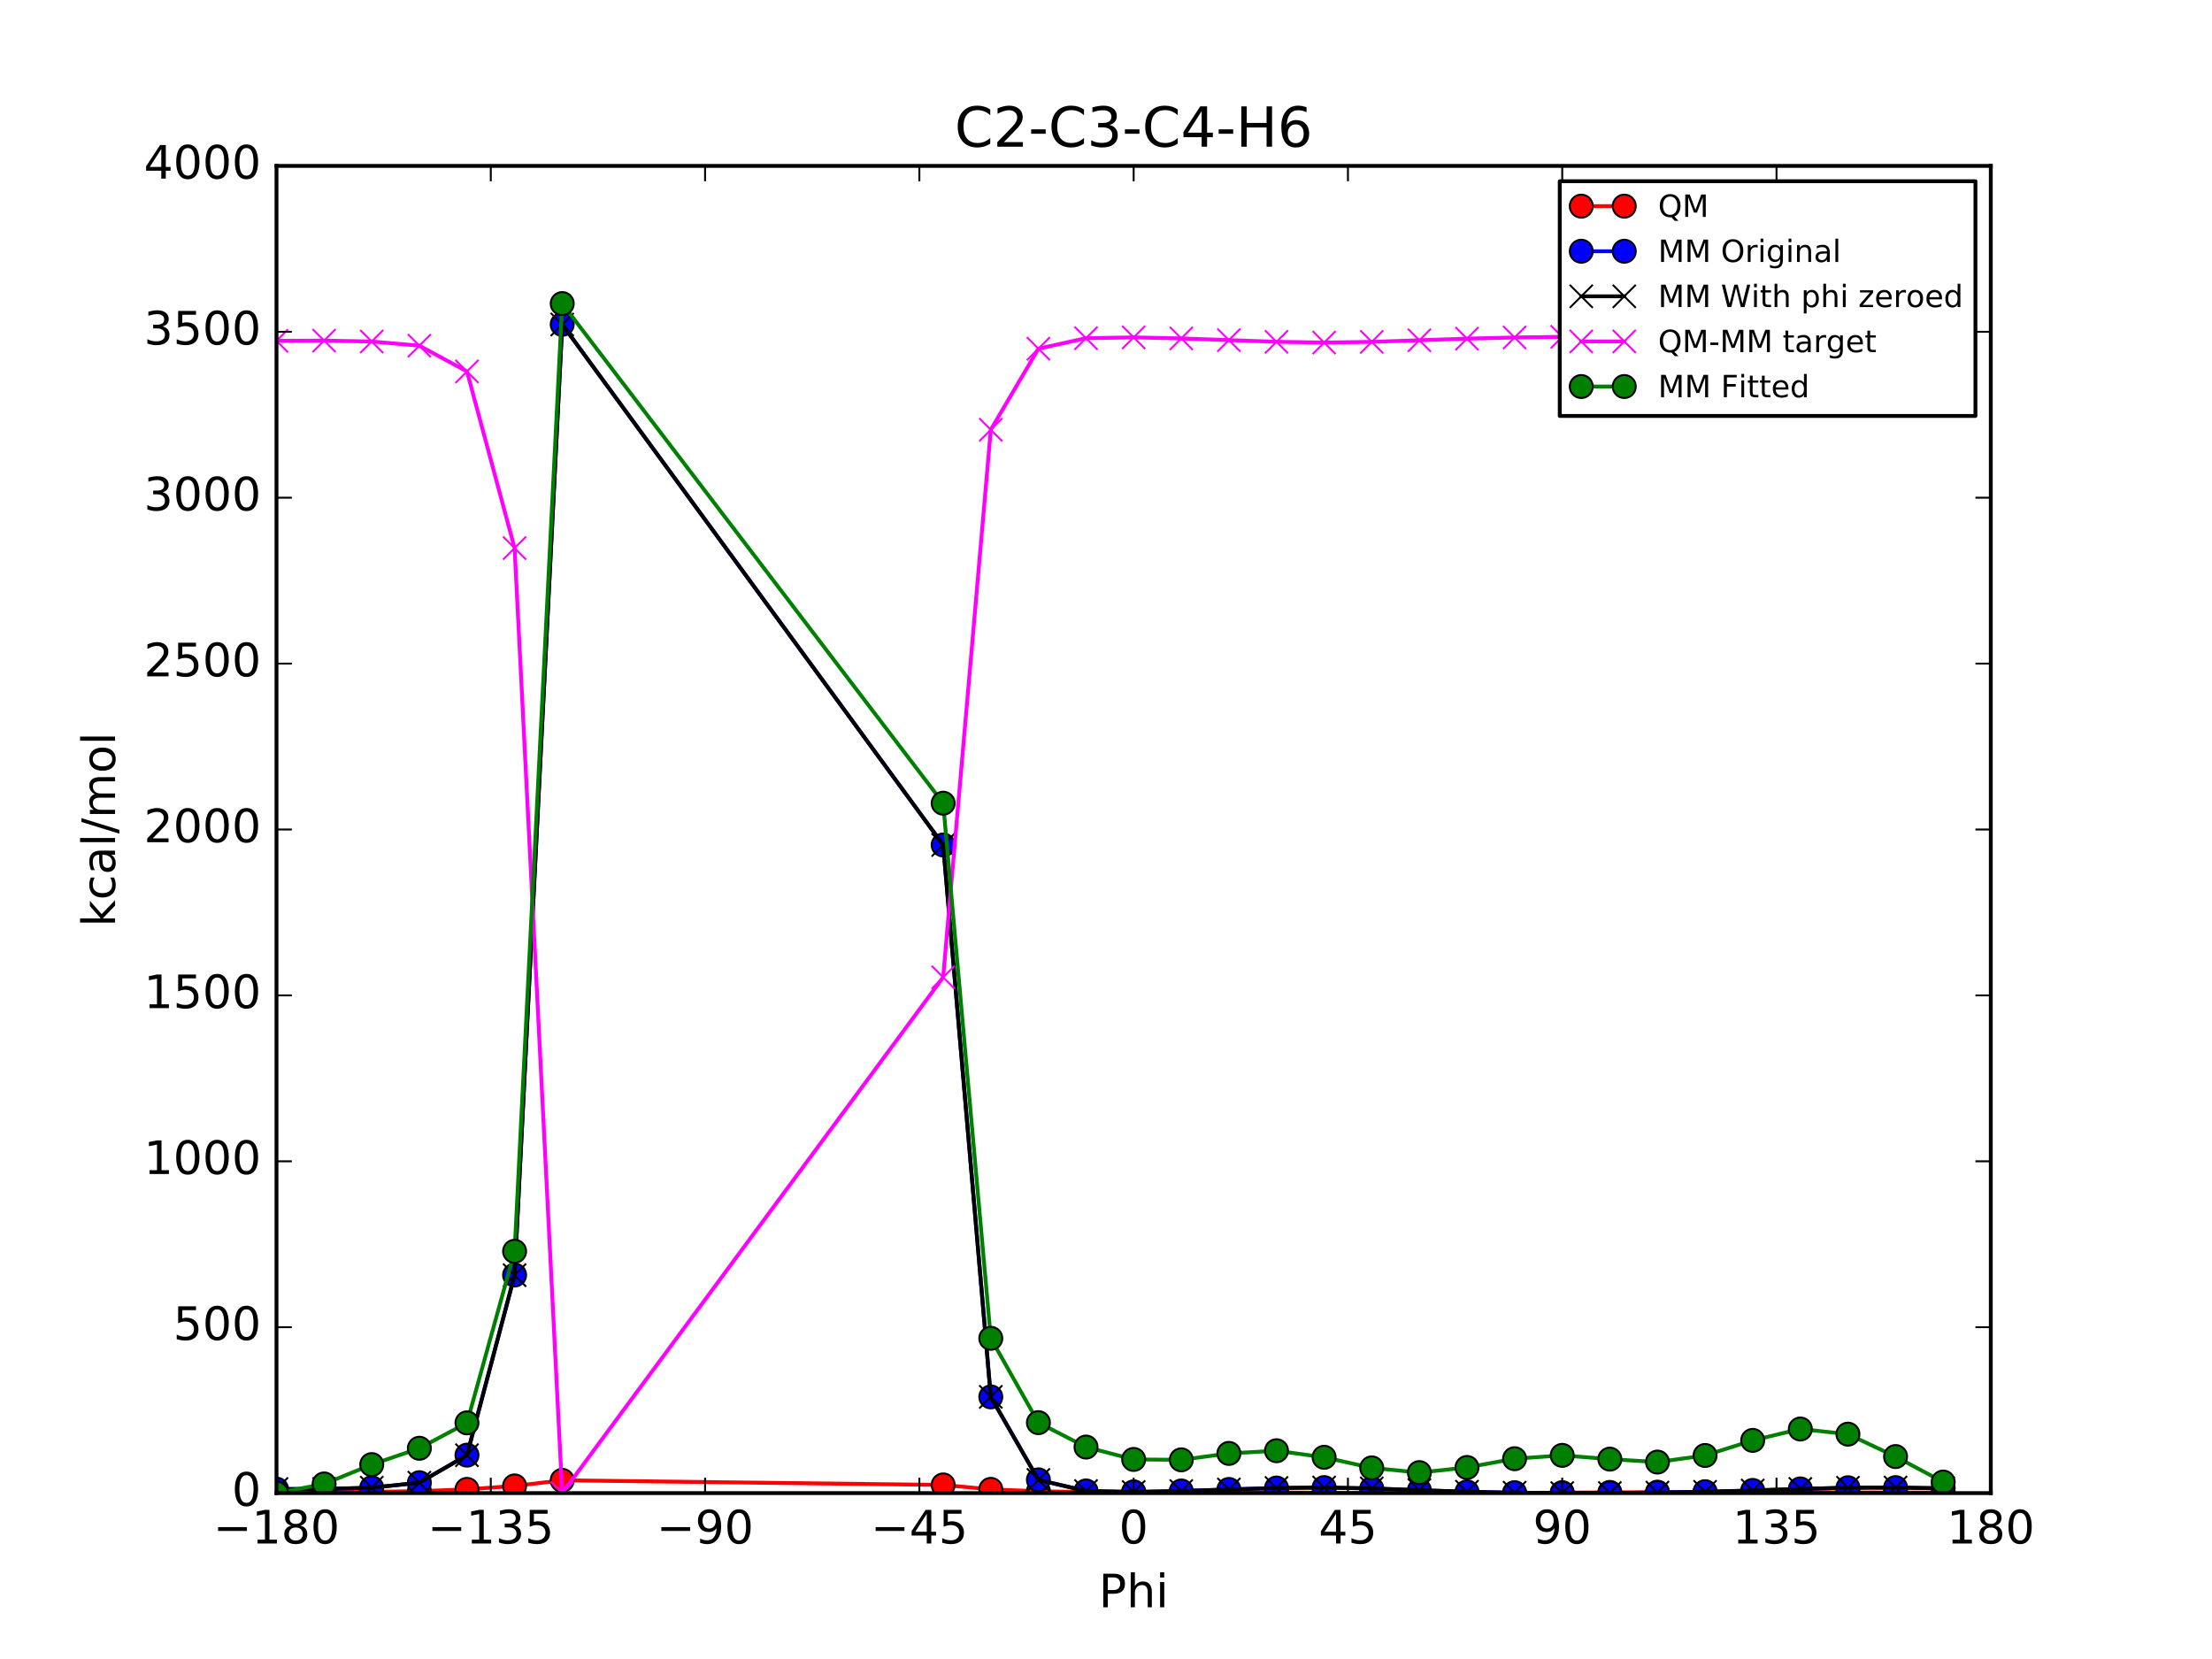<?xml version="1.0" encoding="utf-8" standalone="no"?>
<!DOCTYPE svg PUBLIC "-//W3C//DTD SVG 1.1//EN"
  "http://www.w3.org/Graphics/SVG/1.1/DTD/svg11.dtd">
<!-- Created with matplotlib (http://matplotlib.org/) -->
<svg height="432pt" version="1.1" viewBox="0 0 576 432" width="576pt" xmlns="http://www.w3.org/2000/svg" xmlns:xlink="http://www.w3.org/1999/xlink">
 <defs>
  <style type="text/css">
*{stroke-linecap:butt;stroke-linejoin:round;stroke-miterlimit:100000;}
  </style>
 </defs>
 <g id="figure_1">
  <g id="patch_1">
   <path d="M 0 432 
L 576 432 
L 576 0 
L 0 0 
z
" style="fill:#ffffff;"/>
  </g>
  <g id="axes_1">
   <g id="patch_2">
    <path d="M 72 388.8 
L 518.4 388.8 
L 518.4 43.2 
L 72 43.2 
z
" style="fill:#ffffff;"/>
   </g>
   <g id="line2d_1">
    <path clip-path="url(#pf34bbc1878)" d="M 72 388.649 
L 84.4 388.59 
L 96.8 388.486 
L 109.2 388.277 
L 121.6 387.829 
L 134 386.932 
L 146.4 385.472 
L 245.6 386.672 
L 258 387.825 
L 270.4 388.336 
L 282.8 388.503 
L 295.2 388.545 
L 307.6 388.562 
L 320 388.594 
L 332.4 388.649 
L 344.8 388.714 
L 357.2 388.771 
L 369.6 388.8 
L 382 388.794 
L 394.4 388.752 
L 406.8 388.687 
L 419.2 388.616 
L 431.6 388.556 
L 444 388.524 
L 456.4 388.526 
L 468.8 388.561 
L 481.2 388.613 
L 493.6 388.658 
L 506 388.673 
" style="fill:none;stroke:#ff0000;stroke-linecap:square;"/>
    <defs>
     <path d="M 0 3 
C 0.796 3 1.559 2.684 2.121 2.121 
C 2.684 1.559 3 0.796 3 0 
C 3 -0.796 2.684 -1.559 2.121 -2.121 
C 1.559 -2.684 0.796 -3 0 -3 
C -0.796 -3 -1.559 -2.684 -2.121 -2.121 
C -2.684 -1.559 -3 -0.796 -3 0 
C -3 0.796 -2.684 1.559 -2.121 2.121 
C -1.559 2.684 -0.796 3 0 3 
z
" id="m6852351464" style="stroke:#000000;stroke-width:0.5;"/>
    </defs>
    <g clip-path="url(#pf34bbc1878)">
     <use style="fill:#ff0000;stroke:#000000;stroke-width:0.5;" x="72" xlink:href="#m6852351464" y="388.649"/>
     <use style="fill:#ff0000;stroke:#000000;stroke-width:0.5;" x="84.4" xlink:href="#m6852351464" y="388.59"/>
     <use style="fill:#ff0000;stroke:#000000;stroke-width:0.5;" x="96.8" xlink:href="#m6852351464" y="388.486"/>
     <use style="fill:#ff0000;stroke:#000000;stroke-width:0.5;" x="109.2" xlink:href="#m6852351464" y="388.277"/>
     <use style="fill:#ff0000;stroke:#000000;stroke-width:0.5;" x="121.6" xlink:href="#m6852351464" y="387.829"/>
     <use style="fill:#ff0000;stroke:#000000;stroke-width:0.5;" x="134" xlink:href="#m6852351464" y="386.932"/>
     <use style="fill:#ff0000;stroke:#000000;stroke-width:0.5;" x="146.4" xlink:href="#m6852351464" y="385.472"/>
     <use style="fill:#ff0000;stroke:#000000;stroke-width:0.5;" x="245.6" xlink:href="#m6852351464" y="386.672"/>
     <use style="fill:#ff0000;stroke:#000000;stroke-width:0.5;" x="258" xlink:href="#m6852351464" y="387.825"/>
     <use style="fill:#ff0000;stroke:#000000;stroke-width:0.5;" x="270.4" xlink:href="#m6852351464" y="388.336"/>
     <use style="fill:#ff0000;stroke:#000000;stroke-width:0.5;" x="282.8" xlink:href="#m6852351464" y="388.503"/>
     <use style="fill:#ff0000;stroke:#000000;stroke-width:0.5;" x="295.2" xlink:href="#m6852351464" y="388.545"/>
     <use style="fill:#ff0000;stroke:#000000;stroke-width:0.5;" x="307.6" xlink:href="#m6852351464" y="388.562"/>
     <use style="fill:#ff0000;stroke:#000000;stroke-width:0.5;" x="320" xlink:href="#m6852351464" y="388.594"/>
     <use style="fill:#ff0000;stroke:#000000;stroke-width:0.5;" x="332.4" xlink:href="#m6852351464" y="388.649"/>
     <use style="fill:#ff0000;stroke:#000000;stroke-width:0.5;" x="344.8" xlink:href="#m6852351464" y="388.714"/>
     <use style="fill:#ff0000;stroke:#000000;stroke-width:0.5;" x="357.2" xlink:href="#m6852351464" y="388.771"/>
     <use style="fill:#ff0000;stroke:#000000;stroke-width:0.5;" x="369.6" xlink:href="#m6852351464" y="388.8"/>
     <use style="fill:#ff0000;stroke:#000000;stroke-width:0.5;" x="382" xlink:href="#m6852351464" y="388.794"/>
     <use style="fill:#ff0000;stroke:#000000;stroke-width:0.5;" x="394.4" xlink:href="#m6852351464" y="388.752"/>
     <use style="fill:#ff0000;stroke:#000000;stroke-width:0.5;" x="406.8" xlink:href="#m6852351464" y="388.687"/>
     <use style="fill:#ff0000;stroke:#000000;stroke-width:0.5;" x="419.2" xlink:href="#m6852351464" y="388.616"/>
     <use style="fill:#ff0000;stroke:#000000;stroke-width:0.5;" x="431.6" xlink:href="#m6852351464" y="388.556"/>
     <use style="fill:#ff0000;stroke:#000000;stroke-width:0.5;" x="444" xlink:href="#m6852351464" y="388.524"/>
     <use style="fill:#ff0000;stroke:#000000;stroke-width:0.5;" x="456.4" xlink:href="#m6852351464" y="388.526"/>
     <use style="fill:#ff0000;stroke:#000000;stroke-width:0.5;" x="468.8" xlink:href="#m6852351464" y="388.561"/>
     <use style="fill:#ff0000;stroke:#000000;stroke-width:0.5;" x="481.2" xlink:href="#m6852351464" y="388.613"/>
     <use style="fill:#ff0000;stroke:#000000;stroke-width:0.5;" x="493.6" xlink:href="#m6852351464" y="388.658"/>
     <use style="fill:#ff0000;stroke:#000000;stroke-width:0.5;" x="506" xlink:href="#m6852351464" y="388.673"/>
    </g>
   </g>
   <g id="line2d_2">
    <path clip-path="url(#pf34bbc1878)" d="M 72 387.769 
L 84.4 387.75 
L 96.8 387.405 
L 109.2 386.091 
L 121.6 378.915 
L 134 332.021 
L 146.4 84.471 
L 245.6 220.032 
L 258 363.743 
L 270.4 385.35 
L 282.8 388.239 
L 295.2 388.487 
L 307.6 388.247 
L 320 387.849 
L 332.4 387.478 
L 344.8 387.364 
L 357.2 387.609 
L 369.6 388.06 
L 382 388.473 
L 394.4 388.717 
L 406.8 388.8 
L 419.2 388.77 
L 431.6 388.653 
L 444 388.437 
L 456.4 388.104 
L 468.8 387.705 
L 481.2 387.404 
L 493.6 387.373 
L 506 387.575 
" style="fill:none;stroke:#0000ff;stroke-linecap:square;"/>
    <defs>
     <path d="M 0 3 
C 0.796 3 1.559 2.684 2.121 2.121 
C 2.684 1.559 3 0.796 3 0 
C 3 -0.796 2.684 -1.559 2.121 -2.121 
C 1.559 -2.684 0.796 -3 0 -3 
C -0.796 -3 -1.559 -2.684 -2.121 -2.121 
C -2.684 -1.559 -3 -0.796 -3 0 
C -3 0.796 -2.684 1.559 -2.121 2.121 
C -1.559 2.684 -0.796 3 0 3 
z
" id="mc1c84e1392" style="stroke:#000000;stroke-width:0.5;"/>
    </defs>
    <g clip-path="url(#pf34bbc1878)">
     <use style="fill:#0000ff;stroke:#000000;stroke-width:0.5;" x="72" xlink:href="#mc1c84e1392" y="387.769"/>
     <use style="fill:#0000ff;stroke:#000000;stroke-width:0.5;" x="84.4" xlink:href="#mc1c84e1392" y="387.75"/>
     <use style="fill:#0000ff;stroke:#000000;stroke-width:0.5;" x="96.8" xlink:href="#mc1c84e1392" y="387.405"/>
     <use style="fill:#0000ff;stroke:#000000;stroke-width:0.5;" x="109.2" xlink:href="#mc1c84e1392" y="386.091"/>
     <use style="fill:#0000ff;stroke:#000000;stroke-width:0.5;" x="121.6" xlink:href="#mc1c84e1392" y="378.915"/>
     <use style="fill:#0000ff;stroke:#000000;stroke-width:0.5;" x="134" xlink:href="#mc1c84e1392" y="332.021"/>
     <use style="fill:#0000ff;stroke:#000000;stroke-width:0.5;" x="146.4" xlink:href="#mc1c84e1392" y="84.471"/>
     <use style="fill:#0000ff;stroke:#000000;stroke-width:0.5;" x="245.6" xlink:href="#mc1c84e1392" y="220.032"/>
     <use style="fill:#0000ff;stroke:#000000;stroke-width:0.5;" x="258" xlink:href="#mc1c84e1392" y="363.743"/>
     <use style="fill:#0000ff;stroke:#000000;stroke-width:0.5;" x="270.4" xlink:href="#mc1c84e1392" y="385.35"/>
     <use style="fill:#0000ff;stroke:#000000;stroke-width:0.5;" x="282.8" xlink:href="#mc1c84e1392" y="388.239"/>
     <use style="fill:#0000ff;stroke:#000000;stroke-width:0.5;" x="295.2" xlink:href="#mc1c84e1392" y="388.487"/>
     <use style="fill:#0000ff;stroke:#000000;stroke-width:0.5;" x="307.6" xlink:href="#mc1c84e1392" y="388.247"/>
     <use style="fill:#0000ff;stroke:#000000;stroke-width:0.5;" x="320" xlink:href="#mc1c84e1392" y="387.849"/>
     <use style="fill:#0000ff;stroke:#000000;stroke-width:0.5;" x="332.4" xlink:href="#mc1c84e1392" y="387.478"/>
     <use style="fill:#0000ff;stroke:#000000;stroke-width:0.5;" x="344.8" xlink:href="#mc1c84e1392" y="387.364"/>
     <use style="fill:#0000ff;stroke:#000000;stroke-width:0.5;" x="357.2" xlink:href="#mc1c84e1392" y="387.609"/>
     <use style="fill:#0000ff;stroke:#000000;stroke-width:0.5;" x="369.6" xlink:href="#mc1c84e1392" y="388.06"/>
     <use style="fill:#0000ff;stroke:#000000;stroke-width:0.5;" x="382" xlink:href="#mc1c84e1392" y="388.473"/>
     <use style="fill:#0000ff;stroke:#000000;stroke-width:0.5;" x="394.4" xlink:href="#mc1c84e1392" y="388.717"/>
     <use style="fill:#0000ff;stroke:#000000;stroke-width:0.5;" x="406.8" xlink:href="#mc1c84e1392" y="388.8"/>
     <use style="fill:#0000ff;stroke:#000000;stroke-width:0.5;" x="419.2" xlink:href="#mc1c84e1392" y="388.77"/>
     <use style="fill:#0000ff;stroke:#000000;stroke-width:0.5;" x="431.6" xlink:href="#mc1c84e1392" y="388.653"/>
     <use style="fill:#0000ff;stroke:#000000;stroke-width:0.5;" x="444" xlink:href="#mc1c84e1392" y="388.437"/>
     <use style="fill:#0000ff;stroke:#000000;stroke-width:0.5;" x="456.4" xlink:href="#mc1c84e1392" y="388.104"/>
     <use style="fill:#0000ff;stroke:#000000;stroke-width:0.5;" x="468.8" xlink:href="#mc1c84e1392" y="387.705"/>
     <use style="fill:#0000ff;stroke:#000000;stroke-width:0.5;" x="481.2" xlink:href="#mc1c84e1392" y="387.404"/>
     <use style="fill:#0000ff;stroke:#000000;stroke-width:0.5;" x="493.6" xlink:href="#mc1c84e1392" y="387.373"/>
     <use style="fill:#0000ff;stroke:#000000;stroke-width:0.5;" x="506" xlink:href="#mc1c84e1392" y="387.575"/>
    </g>
   </g>
   <g id="line2d_3">
    <path clip-path="url(#pf34bbc1878)" d="M 72 387.732 
L 84.4 387.719 
L 96.8 387.388 
L 109.2 386.091 
L 121.6 378.931 
L 134 332.048 
L 146.4 84.501 
L 245.6 220.015 
L 258 363.743 
L 270.4 385.366 
L 282.8 388.266 
L 295.2 388.517 
L 307.6 388.27 
L 320 387.859 
L 332.4 387.471 
L 344.8 387.34 
L 357.2 387.574 
L 369.6 388.023 
L 382 388.442 
L 394.4 388.7 
L 406.8 388.8 
L 419.2 388.786 
L 431.6 388.68 
L 444 388.467 
L 456.4 388.127 
L 468.8 387.714 
L 481.2 387.397 
L 493.6 387.349 
L 506 387.541 
" style="fill:none;stroke:#000000;stroke-linecap:square;"/>
    <defs>
     <path d="M -3 3 
L 3 -3 
M -3 -3 
L 3 3 
" id="m293188692d" style="stroke:#000000;stroke-width:0.5;"/>
    </defs>
    <g clip-path="url(#pf34bbc1878)">
     <use style="stroke:#000000;stroke-width:0.5;" x="72" xlink:href="#m293188692d" y="387.732"/>
     <use style="stroke:#000000;stroke-width:0.5;" x="84.4" xlink:href="#m293188692d" y="387.719"/>
     <use style="stroke:#000000;stroke-width:0.5;" x="96.8" xlink:href="#m293188692d" y="387.388"/>
     <use style="stroke:#000000;stroke-width:0.5;" x="109.2" xlink:href="#m293188692d" y="386.091"/>
     <use style="stroke:#000000;stroke-width:0.5;" x="121.6" xlink:href="#m293188692d" y="378.931"/>
     <use style="stroke:#000000;stroke-width:0.5;" x="134" xlink:href="#m293188692d" y="332.048"/>
     <use style="stroke:#000000;stroke-width:0.5;" x="146.4" xlink:href="#m293188692d" y="84.501"/>
     <use style="stroke:#000000;stroke-width:0.5;" x="245.6" xlink:href="#m293188692d" y="220.015"/>
     <use style="stroke:#000000;stroke-width:0.5;" x="258" xlink:href="#m293188692d" y="363.743"/>
     <use style="stroke:#000000;stroke-width:0.5;" x="270.4" xlink:href="#m293188692d" y="385.366"/>
     <use style="stroke:#000000;stroke-width:0.5;" x="282.8" xlink:href="#m293188692d" y="388.266"/>
     <use style="stroke:#000000;stroke-width:0.5;" x="295.2" xlink:href="#m293188692d" y="388.517"/>
     <use style="stroke:#000000;stroke-width:0.5;" x="307.6" xlink:href="#m293188692d" y="388.27"/>
     <use style="stroke:#000000;stroke-width:0.5;" x="320" xlink:href="#m293188692d" y="387.859"/>
     <use style="stroke:#000000;stroke-width:0.5;" x="332.4" xlink:href="#m293188692d" y="387.471"/>
     <use style="stroke:#000000;stroke-width:0.5;" x="344.8" xlink:href="#m293188692d" y="387.34"/>
     <use style="stroke:#000000;stroke-width:0.5;" x="357.2" xlink:href="#m293188692d" y="387.574"/>
     <use style="stroke:#000000;stroke-width:0.5;" x="369.6" xlink:href="#m293188692d" y="388.023"/>
     <use style="stroke:#000000;stroke-width:0.5;" x="382" xlink:href="#m293188692d" y="388.442"/>
     <use style="stroke:#000000;stroke-width:0.5;" x="394.4" xlink:href="#m293188692d" y="388.7"/>
     <use style="stroke:#000000;stroke-width:0.5;" x="406.8" xlink:href="#m293188692d" y="388.8"/>
     <use style="stroke:#000000;stroke-width:0.5;" x="419.2" xlink:href="#m293188692d" y="388.786"/>
     <use style="stroke:#000000;stroke-width:0.5;" x="431.6" xlink:href="#m293188692d" y="388.68"/>
     <use style="stroke:#000000;stroke-width:0.5;" x="444" xlink:href="#m293188692d" y="388.467"/>
     <use style="stroke:#000000;stroke-width:0.5;" x="456.4" xlink:href="#m293188692d" y="388.127"/>
     <use style="stroke:#000000;stroke-width:0.5;" x="468.8" xlink:href="#m293188692d" y="387.714"/>
     <use style="stroke:#000000;stroke-width:0.5;" x="481.2" xlink:href="#m293188692d" y="387.397"/>
     <use style="stroke:#000000;stroke-width:0.5;" x="493.6" xlink:href="#m293188692d" y="387.349"/>
     <use style="stroke:#000000;stroke-width:0.5;" x="506" xlink:href="#m293188692d" y="387.541"/>
    </g>
   </g>
   <g id="line2d_4">
    <path clip-path="url(#pf34bbc1878)" d="M 72 88.745 
L 84.4 88.699 
L 96.8 88.926 
L 109.2 90.015 
L 121.6 96.726 
L 134 142.713 
L 146.4 388.8 
L 245.6 254.485 
L 258 111.91 
L 270.4 90.798 
L 282.8 88.065 
L 295.2 87.856 
L 307.6 88.121 
L 320 88.564 
L 332.4 89.007 
L 344.8 89.203 
L 357.2 89.025 
L 369.6 88.605 
L 382 88.18 
L 394.4 87.881 
L 406.8 87.716 
L 419.2 87.658 
L 431.6 87.704 
L 444 87.886 
L 456.4 88.228 
L 468.8 88.675 
L 481.2 89.045 
L 493.6 89.137 
L 506 88.961 
" style="fill:none;stroke:#ff00ff;stroke-linecap:square;"/>
    <defs>
     <path d="M -3 3 
L 3 -3 
M -3 -3 
L 3 3 
" id="mfca32d5386" style="stroke:#ff00ff;stroke-width:0.5;"/>
    </defs>
    <g clip-path="url(#pf34bbc1878)">
     <use style="fill:#ff00ff;stroke:#ff00ff;stroke-width:0.5;" x="72" xlink:href="#mfca32d5386" y="88.745"/>
     <use style="fill:#ff00ff;stroke:#ff00ff;stroke-width:0.5;" x="84.4" xlink:href="#mfca32d5386" y="88.699"/>
     <use style="fill:#ff00ff;stroke:#ff00ff;stroke-width:0.5;" x="96.8" xlink:href="#mfca32d5386" y="88.926"/>
     <use style="fill:#ff00ff;stroke:#ff00ff;stroke-width:0.5;" x="109.2" xlink:href="#mfca32d5386" y="90.015"/>
     <use style="fill:#ff00ff;stroke:#ff00ff;stroke-width:0.5;" x="121.6" xlink:href="#mfca32d5386" y="96.726"/>
     <use style="fill:#ff00ff;stroke:#ff00ff;stroke-width:0.5;" x="134" xlink:href="#mfca32d5386" y="142.713"/>
     <use style="fill:#ff00ff;stroke:#ff00ff;stroke-width:0.5;" x="146.4" xlink:href="#mfca32d5386" y="388.8"/>
     <use style="fill:#ff00ff;stroke:#ff00ff;stroke-width:0.5;" x="245.6" xlink:href="#mfca32d5386" y="254.485"/>
     <use style="fill:#ff00ff;stroke:#ff00ff;stroke-width:0.5;" x="258" xlink:href="#mfca32d5386" y="111.91"/>
     <use style="fill:#ff00ff;stroke:#ff00ff;stroke-width:0.5;" x="270.4" xlink:href="#mfca32d5386" y="90.798"/>
     <use style="fill:#ff00ff;stroke:#ff00ff;stroke-width:0.5;" x="282.8" xlink:href="#mfca32d5386" y="88.065"/>
     <use style="fill:#ff00ff;stroke:#ff00ff;stroke-width:0.5;" x="295.2" xlink:href="#mfca32d5386" y="87.856"/>
     <use style="fill:#ff00ff;stroke:#ff00ff;stroke-width:0.5;" x="307.6" xlink:href="#mfca32d5386" y="88.121"/>
     <use style="fill:#ff00ff;stroke:#ff00ff;stroke-width:0.5;" x="320" xlink:href="#mfca32d5386" y="88.564"/>
     <use style="fill:#ff00ff;stroke:#ff00ff;stroke-width:0.5;" x="332.4" xlink:href="#mfca32d5386" y="89.007"/>
     <use style="fill:#ff00ff;stroke:#ff00ff;stroke-width:0.5;" x="344.8" xlink:href="#mfca32d5386" y="89.203"/>
     <use style="fill:#ff00ff;stroke:#ff00ff;stroke-width:0.5;" x="357.2" xlink:href="#mfca32d5386" y="89.025"/>
     <use style="fill:#ff00ff;stroke:#ff00ff;stroke-width:0.5;" x="369.6" xlink:href="#mfca32d5386" y="88.605"/>
     <use style="fill:#ff00ff;stroke:#ff00ff;stroke-width:0.5;" x="382" xlink:href="#mfca32d5386" y="88.18"/>
     <use style="fill:#ff00ff;stroke:#ff00ff;stroke-width:0.5;" x="394.4" xlink:href="#mfca32d5386" y="87.881"/>
     <use style="fill:#ff00ff;stroke:#ff00ff;stroke-width:0.5;" x="406.8" xlink:href="#mfca32d5386" y="87.716"/>
     <use style="fill:#ff00ff;stroke:#ff00ff;stroke-width:0.5;" x="419.2" xlink:href="#mfca32d5386" y="87.658"/>
     <use style="fill:#ff00ff;stroke:#ff00ff;stroke-width:0.5;" x="431.6" xlink:href="#mfca32d5386" y="87.704"/>
     <use style="fill:#ff00ff;stroke:#ff00ff;stroke-width:0.5;" x="444" xlink:href="#mfca32d5386" y="87.886"/>
     <use style="fill:#ff00ff;stroke:#ff00ff;stroke-width:0.5;" x="456.4" xlink:href="#mfca32d5386" y="88.228"/>
     <use style="fill:#ff00ff;stroke:#ff00ff;stroke-width:0.5;" x="468.8" xlink:href="#mfca32d5386" y="88.675"/>
     <use style="fill:#ff00ff;stroke:#ff00ff;stroke-width:0.5;" x="481.2" xlink:href="#mfca32d5386" y="89.045"/>
     <use style="fill:#ff00ff;stroke:#ff00ff;stroke-width:0.5;" x="493.6" xlink:href="#mfca32d5386" y="89.137"/>
     <use style="fill:#ff00ff;stroke:#ff00ff;stroke-width:0.5;" x="506" xlink:href="#mfca32d5386" y="88.961"/>
    </g>
   </g>
   <g id="line2d_5">
    <path clip-path="url(#pf34bbc1878)" d="M 72 388.8 
L 84.4 386.416 
L 96.8 381.376 
L 109.2 377.124 
L 121.6 370.509 
L 134 325.839 
L 146.4 79.052 
L 245.6 209.153 
L 258 348.497 
L 270.4 370.455 
L 282.8 376.81 
L 295.2 380.031 
L 307.6 380.138 
L 320 378.465 
L 332.4 377.769 
L 344.8 379.471 
L 357.2 382.234 
L 369.6 383.46 
L 382 382.128 
L 394.4 379.844 
L 406.8 378.975 
L 419.2 379.952 
L 431.6 380.721 
L 444 379.002 
L 456.4 375.074 
L 468.8 372.11 
L 481.2 373.455 
L 493.6 379.284 
L 506 385.922 
" style="fill:none;stroke:#008000;stroke-linecap:square;"/>
    <defs>
     <path d="M 0 3 
C 0.796 3 1.559 2.684 2.121 2.121 
C 2.684 1.559 3 0.796 3 0 
C 3 -0.796 2.684 -1.559 2.121 -2.121 
C 1.559 -2.684 0.796 -3 0 -3 
C -0.796 -3 -1.559 -2.684 -2.121 -2.121 
C -2.684 -1.559 -3 -0.796 -3 0 
C -3 0.796 -2.684 1.559 -2.121 2.121 
C -1.559 2.684 -0.796 3 0 3 
z
" id="m2a83148320" style="stroke:#000000;stroke-width:0.5;"/>
    </defs>
    <g clip-path="url(#pf34bbc1878)">
     <use style="fill:#008000;stroke:#000000;stroke-width:0.5;" x="72" xlink:href="#m2a83148320" y="388.8"/>
     <use style="fill:#008000;stroke:#000000;stroke-width:0.5;" x="84.4" xlink:href="#m2a83148320" y="386.416"/>
     <use style="fill:#008000;stroke:#000000;stroke-width:0.5;" x="96.8" xlink:href="#m2a83148320" y="381.376"/>
     <use style="fill:#008000;stroke:#000000;stroke-width:0.5;" x="109.2" xlink:href="#m2a83148320" y="377.124"/>
     <use style="fill:#008000;stroke:#000000;stroke-width:0.5;" x="121.6" xlink:href="#m2a83148320" y="370.509"/>
     <use style="fill:#008000;stroke:#000000;stroke-width:0.5;" x="134" xlink:href="#m2a83148320" y="325.839"/>
     <use style="fill:#008000;stroke:#000000;stroke-width:0.5;" x="146.4" xlink:href="#m2a83148320" y="79.052"/>
     <use style="fill:#008000;stroke:#000000;stroke-width:0.5;" x="245.6" xlink:href="#m2a83148320" y="209.153"/>
     <use style="fill:#008000;stroke:#000000;stroke-width:0.5;" x="258" xlink:href="#m2a83148320" y="348.497"/>
     <use style="fill:#008000;stroke:#000000;stroke-width:0.5;" x="270.4" xlink:href="#m2a83148320" y="370.455"/>
     <use style="fill:#008000;stroke:#000000;stroke-width:0.5;" x="282.8" xlink:href="#m2a83148320" y="376.81"/>
     <use style="fill:#008000;stroke:#000000;stroke-width:0.5;" x="295.2" xlink:href="#m2a83148320" y="380.031"/>
     <use style="fill:#008000;stroke:#000000;stroke-width:0.5;" x="307.6" xlink:href="#m2a83148320" y="380.138"/>
     <use style="fill:#008000;stroke:#000000;stroke-width:0.5;" x="320" xlink:href="#m2a83148320" y="378.465"/>
     <use style="fill:#008000;stroke:#000000;stroke-width:0.5;" x="332.4" xlink:href="#m2a83148320" y="377.769"/>
     <use style="fill:#008000;stroke:#000000;stroke-width:0.5;" x="344.8" xlink:href="#m2a83148320" y="379.471"/>
     <use style="fill:#008000;stroke:#000000;stroke-width:0.5;" x="357.2" xlink:href="#m2a83148320" y="382.234"/>
     <use style="fill:#008000;stroke:#000000;stroke-width:0.5;" x="369.6" xlink:href="#m2a83148320" y="383.46"/>
     <use style="fill:#008000;stroke:#000000;stroke-width:0.5;" x="382" xlink:href="#m2a83148320" y="382.128"/>
     <use style="fill:#008000;stroke:#000000;stroke-width:0.5;" x="394.4" xlink:href="#m2a83148320" y="379.844"/>
     <use style="fill:#008000;stroke:#000000;stroke-width:0.5;" x="406.8" xlink:href="#m2a83148320" y="378.975"/>
     <use style="fill:#008000;stroke:#000000;stroke-width:0.5;" x="419.2" xlink:href="#m2a83148320" y="379.952"/>
     <use style="fill:#008000;stroke:#000000;stroke-width:0.5;" x="431.6" xlink:href="#m2a83148320" y="380.721"/>
     <use style="fill:#008000;stroke:#000000;stroke-width:0.5;" x="444" xlink:href="#m2a83148320" y="379.002"/>
     <use style="fill:#008000;stroke:#000000;stroke-width:0.5;" x="456.4" xlink:href="#m2a83148320" y="375.074"/>
     <use style="fill:#008000;stroke:#000000;stroke-width:0.5;" x="468.8" xlink:href="#m2a83148320" y="372.11"/>
     <use style="fill:#008000;stroke:#000000;stroke-width:0.5;" x="481.2" xlink:href="#m2a83148320" y="373.455"/>
     <use style="fill:#008000;stroke:#000000;stroke-width:0.5;" x="493.6" xlink:href="#m2a83148320" y="379.284"/>
     <use style="fill:#008000;stroke:#000000;stroke-width:0.5;" x="506" xlink:href="#m2a83148320" y="385.922"/>
    </g>
   </g>
   <g id="patch_3">
    <path d="M 72 388.8 
L 518.4 388.8 
" style="fill:none;stroke:#000000;stroke-linecap:square;stroke-linejoin:miter;"/>
   </g>
   <g id="patch_4">
    <path d="M 72 388.8 
L 72 43.2 
" style="fill:none;stroke:#000000;stroke-linecap:square;stroke-linejoin:miter;"/>
   </g>
   <g id="patch_5">
    <path d="M 518.4 388.8 
L 518.4 43.2 
" style="fill:none;stroke:#000000;stroke-linecap:square;stroke-linejoin:miter;"/>
   </g>
   <g id="patch_6">
    <path d="M 72 43.2 
L 518.4 43.2 
" style="fill:none;stroke:#000000;stroke-linecap:square;stroke-linejoin:miter;"/>
   </g>
   <g id="matplotlib.axis_1">
    <g id="xtick_1">
     <g id="line2d_6">
      <defs>
       <path d="M 0 0 
L 0 -4 
" id="m7b2f1cafcc" style="stroke:#000000;stroke-width:0.5;"/>
      </defs>
      <g>
       <use style="stroke:#000000;stroke-width:0.5;" x="72.0" xlink:href="#m7b2f1cafcc" y="388.8"/>
      </g>
     </g>
     <g id="line2d_7">
      <defs>
       <path d="M 0 0 
L 0 4 
" id="me5784a7590" style="stroke:#000000;stroke-width:0.5;"/>
      </defs>
      <g>
       <use style="stroke:#000000;stroke-width:0.5;" x="72.0" xlink:href="#me5784a7590" y="43.2"/>
      </g>
     </g>
     <g id="text_1">
      <!-- −180 -->
      <defs>
       <path d="M 10.594 35.5 
L 73.188 35.5 
L 73.188 27.203 
L 10.594 27.203 
z
" id="BitstreamVeraSans-Roman-2212"/>
       <path d="M 12.406 8.297 
L 28.516 8.297 
L 28.516 63.922 
L 10.984 60.406 
L 10.984 69.391 
L 28.422 72.906 
L 38.281 72.906 
L 38.281 8.297 
L 54.391 8.297 
L 54.391 0 
L 12.406 0 
z
" id="BitstreamVeraSans-Roman-31"/>
       <path d="M 31.781 34.625 
Q 24.75 34.625 20.719 30.859 
Q 16.703 27.094 16.703 20.516 
Q 16.703 13.922 20.719 10.156 
Q 24.75 6.391 31.781 6.391 
Q 38.812 6.391 42.859 10.172 
Q 46.922 13.969 46.922 20.516 
Q 46.922 27.094 42.891 30.859 
Q 38.875 34.625 31.781 34.625 
M 21.922 38.812 
Q 15.578 40.375 12.031 44.719 
Q 8.5 49.078 8.5 55.328 
Q 8.5 64.062 14.719 69.141 
Q 20.953 74.219 31.781 74.219 
Q 42.672 74.219 48.875 69.141 
Q 55.078 64.062 55.078 55.328 
Q 55.078 49.078 51.531 44.719 
Q 48 40.375 41.703 38.812 
Q 48.828 37.156 52.797 32.312 
Q 56.781 27.484 56.781 20.516 
Q 56.781 9.906 50.312 4.234 
Q 43.844 -1.422 31.781 -1.422 
Q 19.734 -1.422 13.25 4.234 
Q 6.781 9.906 6.781 20.516 
Q 6.781 27.484 10.781 32.312 
Q 14.797 37.156 21.922 38.812 
M 18.312 54.391 
Q 18.312 48.734 21.844 45.562 
Q 25.391 42.391 31.781 42.391 
Q 38.141 42.391 41.719 45.562 
Q 45.312 48.734 45.312 54.391 
Q 45.312 60.062 41.719 63.234 
Q 38.141 66.406 31.781 66.406 
Q 25.391 66.406 21.844 63.234 
Q 18.312 60.062 18.312 54.391 
" id="BitstreamVeraSans-Roman-38"/>
       <path d="M 31.781 66.406 
Q 24.172 66.406 20.328 58.906 
Q 16.5 51.422 16.5 36.375 
Q 16.5 21.391 20.328 13.891 
Q 24.172 6.391 31.781 6.391 
Q 39.453 6.391 43.281 13.891 
Q 47.125 21.391 47.125 36.375 
Q 47.125 51.422 43.281 58.906 
Q 39.453 66.406 31.781 66.406 
M 31.781 74.219 
Q 44.047 74.219 50.516 64.516 
Q 56.984 54.828 56.984 36.375 
Q 56.984 17.969 50.516 8.266 
Q 44.047 -1.422 31.781 -1.422 
Q 19.531 -1.422 13.062 8.266 
Q 6.594 17.969 6.594 36.375 
Q 6.594 54.828 13.062 64.516 
Q 19.531 74.219 31.781 74.219 
" id="BitstreamVeraSans-Roman-30"/>
      </defs>
      <g transform="translate(55.52 401.918)scale(0.12 -0.12)">
       <use xlink:href="#BitstreamVeraSans-Roman-2212"/>
       <use x="83.789" xlink:href="#BitstreamVeraSans-Roman-31"/>
       <use x="147.412" xlink:href="#BitstreamVeraSans-Roman-38"/>
       <use x="211.035" xlink:href="#BitstreamVeraSans-Roman-30"/>
      </g>
     </g>
    </g>
    <g id="xtick_2">
     <g id="line2d_8">
      <g>
       <use style="stroke:#000000;stroke-width:0.5;" x="127.8" xlink:href="#m7b2f1cafcc" y="388.8"/>
      </g>
     </g>
     <g id="line2d_9">
      <g>
       <use style="stroke:#000000;stroke-width:0.5;" x="127.8" xlink:href="#me5784a7590" y="43.2"/>
      </g>
     </g>
     <g id="text_2">
      <!-- −135 -->
      <defs>
       <path d="M 10.797 72.906 
L 49.516 72.906 
L 49.516 64.594 
L 19.828 64.594 
L 19.828 46.734 
Q 21.969 47.469 24.109 47.828 
Q 26.266 48.188 28.422 48.188 
Q 40.625 48.188 47.75 41.5 
Q 54.891 34.812 54.891 23.391 
Q 54.891 11.625 47.562 5.094 
Q 40.234 -1.422 26.906 -1.422 
Q 22.312 -1.422 17.547 -0.641 
Q 12.797 0.141 7.719 1.703 
L 7.719 11.625 
Q 12.109 9.234 16.797 8.062 
Q 21.484 6.891 26.703 6.891 
Q 35.156 6.891 40.078 11.328 
Q 45.016 15.766 45.016 23.391 
Q 45.016 31 40.078 35.438 
Q 35.156 39.891 26.703 39.891 
Q 22.75 39.891 18.812 39.016 
Q 14.891 38.141 10.797 36.281 
z
" id="BitstreamVeraSans-Roman-35"/>
       <path d="M 40.578 39.312 
Q 47.656 37.797 51.625 33 
Q 55.609 28.219 55.609 21.188 
Q 55.609 10.406 48.188 4.484 
Q 40.766 -1.422 27.094 -1.422 
Q 22.516 -1.422 17.656 -0.516 
Q 12.797 0.391 7.625 2.203 
L 7.625 11.719 
Q 11.719 9.328 16.594 8.109 
Q 21.484 6.891 26.812 6.891 
Q 36.078 6.891 40.938 10.547 
Q 45.797 14.203 45.797 21.188 
Q 45.797 27.641 41.281 31.266 
Q 36.766 34.906 28.719 34.906 
L 20.219 34.906 
L 20.219 43.016 
L 29.109 43.016 
Q 36.375 43.016 40.234 45.922 
Q 44.094 48.828 44.094 54.297 
Q 44.094 59.906 40.109 62.906 
Q 36.141 65.922 28.719 65.922 
Q 24.656 65.922 20.016 65.031 
Q 15.375 64.156 9.812 62.312 
L 9.812 71.094 
Q 15.438 72.656 20.344 73.438 
Q 25.25 74.219 29.594 74.219 
Q 40.828 74.219 47.359 69.109 
Q 53.906 64.016 53.906 55.328 
Q 53.906 49.266 50.438 45.094 
Q 46.969 40.922 40.578 39.312 
" id="BitstreamVeraSans-Roman-33"/>
      </defs>
      <g transform="translate(111.32 401.918)scale(0.12 -0.12)">
       <use xlink:href="#BitstreamVeraSans-Roman-2212"/>
       <use x="83.789" xlink:href="#BitstreamVeraSans-Roman-31"/>
       <use x="147.412" xlink:href="#BitstreamVeraSans-Roman-33"/>
       <use x="211.035" xlink:href="#BitstreamVeraSans-Roman-35"/>
      </g>
     </g>
    </g>
    <g id="xtick_3">
     <g id="line2d_10">
      <g>
       <use style="stroke:#000000;stroke-width:0.5;" x="183.6" xlink:href="#m7b2f1cafcc" y="388.8"/>
      </g>
     </g>
     <g id="line2d_11">
      <g>
       <use style="stroke:#000000;stroke-width:0.5;" x="183.6" xlink:href="#me5784a7590" y="43.2"/>
      </g>
     </g>
     <g id="text_3">
      <!-- −90 -->
      <defs>
       <path d="M 10.984 1.516 
L 10.984 10.5 
Q 14.703 8.734 18.5 7.812 
Q 22.312 6.891 25.984 6.891 
Q 35.75 6.891 40.891 13.453 
Q 46.047 20.016 46.781 33.406 
Q 43.953 29.203 39.594 26.953 
Q 35.25 24.703 29.984 24.703 
Q 19.047 24.703 12.672 31.312 
Q 6.297 37.938 6.297 49.422 
Q 6.297 60.641 12.938 67.422 
Q 19.578 74.219 30.609 74.219 
Q 43.266 74.219 49.922 64.516 
Q 56.594 54.828 56.594 36.375 
Q 56.594 19.141 48.406 8.859 
Q 40.234 -1.422 26.422 -1.422 
Q 22.703 -1.422 18.891 -0.688 
Q 15.094 0.047 10.984 1.516 
M 30.609 32.422 
Q 37.25 32.422 41.125 36.953 
Q 45.016 41.5 45.016 49.422 
Q 45.016 57.281 41.125 61.844 
Q 37.25 66.406 30.609 66.406 
Q 23.969 66.406 20.094 61.844 
Q 16.219 57.281 16.219 49.422 
Q 16.219 41.5 20.094 36.953 
Q 23.969 32.422 30.609 32.422 
" id="BitstreamVeraSans-Roman-39"/>
      </defs>
      <g transform="translate(170.937 401.918)scale(0.12 -0.12)">
       <use xlink:href="#BitstreamVeraSans-Roman-2212"/>
       <use x="83.789" xlink:href="#BitstreamVeraSans-Roman-39"/>
       <use x="147.412" xlink:href="#BitstreamVeraSans-Roman-30"/>
      </g>
     </g>
    </g>
    <g id="xtick_4">
     <g id="line2d_12">
      <g>
       <use style="stroke:#000000;stroke-width:0.5;" x="239.4" xlink:href="#m7b2f1cafcc" y="388.8"/>
      </g>
     </g>
     <g id="line2d_13">
      <g>
       <use style="stroke:#000000;stroke-width:0.5;" x="239.4" xlink:href="#me5784a7590" y="43.2"/>
      </g>
     </g>
     <g id="text_4">
      <!-- −45 -->
      <defs>
       <path d="M 37.797 64.312 
L 12.891 25.391 
L 37.797 25.391 
z
M 35.203 72.906 
L 47.609 72.906 
L 47.609 25.391 
L 58.016 25.391 
L 58.016 17.188 
L 47.609 17.188 
L 47.609 0 
L 37.797 0 
L 37.797 17.188 
L 4.891 17.188 
L 4.891 26.703 
z
" id="BitstreamVeraSans-Roman-34"/>
      </defs>
      <g transform="translate(226.737 401.918)scale(0.12 -0.12)">
       <use xlink:href="#BitstreamVeraSans-Roman-2212"/>
       <use x="83.789" xlink:href="#BitstreamVeraSans-Roman-34"/>
       <use x="147.412" xlink:href="#BitstreamVeraSans-Roman-35"/>
      </g>
     </g>
    </g>
    <g id="xtick_5">
     <g id="line2d_14">
      <g>
       <use style="stroke:#000000;stroke-width:0.5;" x="295.2" xlink:href="#m7b2f1cafcc" y="388.8"/>
      </g>
     </g>
     <g id="line2d_15">
      <g>
       <use style="stroke:#000000;stroke-width:0.5;" x="295.2" xlink:href="#me5784a7590" y="43.2"/>
      </g>
     </g>
     <g id="text_5">
      <!-- 0 -->
      <g transform="translate(291.382 401.918)scale(0.12 -0.12)">
       <use xlink:href="#BitstreamVeraSans-Roman-30"/>
      </g>
     </g>
    </g>
    <g id="xtick_6">
     <g id="line2d_16">
      <g>
       <use style="stroke:#000000;stroke-width:0.5;" x="351.0" xlink:href="#m7b2f1cafcc" y="388.8"/>
      </g>
     </g>
     <g id="line2d_17">
      <g>
       <use style="stroke:#000000;stroke-width:0.5;" x="351.0" xlink:href="#me5784a7590" y="43.2"/>
      </g>
     </g>
     <g id="text_6">
      <!-- 45 -->
      <g transform="translate(343.365 401.918)scale(0.12 -0.12)">
       <use xlink:href="#BitstreamVeraSans-Roman-34"/>
       <use x="63.623" xlink:href="#BitstreamVeraSans-Roman-35"/>
      </g>
     </g>
    </g>
    <g id="xtick_7">
     <g id="line2d_18">
      <g>
       <use style="stroke:#000000;stroke-width:0.5;" x="406.8" xlink:href="#m7b2f1cafcc" y="388.8"/>
      </g>
     </g>
     <g id="line2d_19">
      <g>
       <use style="stroke:#000000;stroke-width:0.5;" x="406.8" xlink:href="#me5784a7590" y="43.2"/>
      </g>
     </g>
     <g id="text_7">
      <!-- 90 -->
      <g transform="translate(399.165 401.918)scale(0.12 -0.12)">
       <use xlink:href="#BitstreamVeraSans-Roman-39"/>
       <use x="63.623" xlink:href="#BitstreamVeraSans-Roman-30"/>
      </g>
     </g>
    </g>
    <g id="xtick_8">
     <g id="line2d_20">
      <g>
       <use style="stroke:#000000;stroke-width:0.5;" x="462.6" xlink:href="#m7b2f1cafcc" y="388.8"/>
      </g>
     </g>
     <g id="line2d_21">
      <g>
       <use style="stroke:#000000;stroke-width:0.5;" x="462.6" xlink:href="#me5784a7590" y="43.2"/>
      </g>
     </g>
     <g id="text_8">
      <!-- 135 -->
      <g transform="translate(451.147 401.918)scale(0.12 -0.12)">
       <use xlink:href="#BitstreamVeraSans-Roman-31"/>
       <use x="63.623" xlink:href="#BitstreamVeraSans-Roman-33"/>
       <use x="127.246" xlink:href="#BitstreamVeraSans-Roman-35"/>
      </g>
     </g>
    </g>
    <g id="xtick_9">
     <g id="line2d_22">
      <g>
       <use style="stroke:#000000;stroke-width:0.5;" x="518.4" xlink:href="#m7b2f1cafcc" y="388.8"/>
      </g>
     </g>
     <g id="line2d_23">
      <g>
       <use style="stroke:#000000;stroke-width:0.5;" x="518.4" xlink:href="#me5784a7590" y="43.2"/>
      </g>
     </g>
     <g id="text_9">
      <!-- 180 -->
      <g transform="translate(506.947 401.918)scale(0.12 -0.12)">
       <use xlink:href="#BitstreamVeraSans-Roman-31"/>
       <use x="63.623" xlink:href="#BitstreamVeraSans-Roman-38"/>
       <use x="127.246" xlink:href="#BitstreamVeraSans-Roman-30"/>
      </g>
     </g>
    </g>
    <g id="text_10">
     <!-- Phi -->
     <defs>
      <path d="M 9.422 54.688 
L 18.406 54.688 
L 18.406 0 
L 9.422 0 
z
M 9.422 75.984 
L 18.406 75.984 
L 18.406 64.594 
L 9.422 64.594 
z
" id="BitstreamVeraSans-Roman-69"/>
      <path d="M 19.672 64.797 
L 19.672 37.406 
L 32.078 37.406 
Q 38.969 37.406 42.719 40.969 
Q 46.484 44.531 46.484 51.125 
Q 46.484 57.672 42.719 61.234 
Q 38.969 64.797 32.078 64.797 
z
M 9.812 72.906 
L 32.078 72.906 
Q 44.344 72.906 50.609 67.359 
Q 56.891 61.812 56.891 51.125 
Q 56.891 40.328 50.609 34.812 
Q 44.344 29.297 32.078 29.297 
L 19.672 29.297 
L 19.672 0 
L 9.812 0 
z
" id="BitstreamVeraSans-Roman-50"/>
      <path d="M 54.891 33.016 
L 54.891 0 
L 45.906 0 
L 45.906 32.719 
Q 45.906 40.484 42.875 44.328 
Q 39.844 48.188 33.797 48.188 
Q 26.516 48.188 22.312 43.547 
Q 18.109 38.922 18.109 30.906 
L 18.109 0 
L 9.078 0 
L 9.078 75.984 
L 18.109 75.984 
L 18.109 46.188 
Q 21.344 51.125 25.703 53.562 
Q 30.078 56 35.797 56 
Q 45.219 56 50.047 50.172 
Q 54.891 44.344 54.891 33.016 
" id="BitstreamVeraSans-Roman-68"/>
     </defs>
     <g transform="translate(286.113 418.532)scale(0.12 -0.12)">
      <use xlink:href="#BitstreamVeraSans-Roman-50"/>
      <use x="60.303" xlink:href="#BitstreamVeraSans-Roman-68"/>
      <use x="123.682" xlink:href="#BitstreamVeraSans-Roman-69"/>
     </g>
    </g>
   </g>
   <g id="matplotlib.axis_2">
    <g id="ytick_1">
     <g id="line2d_24">
      <defs>
       <path d="M 0 0 
L 4 0 
" id="mfedb2ad809" style="stroke:#000000;stroke-width:0.5;"/>
      </defs>
      <g>
       <use style="stroke:#000000;stroke-width:0.5;" x="72.0" xlink:href="#mfedb2ad809" y="388.8"/>
      </g>
     </g>
     <g id="line2d_25">
      <defs>
       <path d="M 0 0 
L -4 0 
" id="m784837592b" style="stroke:#000000;stroke-width:0.5;"/>
      </defs>
      <g>
       <use style="stroke:#000000;stroke-width:0.5;" x="518.4" xlink:href="#m784837592b" y="388.8"/>
      </g>
     </g>
     <g id="text_11">
      <!-- 0 -->
      <g transform="translate(60.365 392.111)scale(0.12 -0.12)">
       <use xlink:href="#BitstreamVeraSans-Roman-30"/>
      </g>
     </g>
    </g>
    <g id="ytick_2">
     <g id="line2d_26">
      <g>
       <use style="stroke:#000000;stroke-width:0.5;" x="72.0" xlink:href="#mfedb2ad809" y="345.6"/>
      </g>
     </g>
     <g id="line2d_27">
      <g>
       <use style="stroke:#000000;stroke-width:0.5;" x="518.4" xlink:href="#m784837592b" y="345.6"/>
      </g>
     </g>
     <g id="text_12">
      <!-- 500 -->
      <g transform="translate(45.095 348.911)scale(0.12 -0.12)">
       <use xlink:href="#BitstreamVeraSans-Roman-35"/>
       <use x="63.623" xlink:href="#BitstreamVeraSans-Roman-30"/>
       <use x="127.246" xlink:href="#BitstreamVeraSans-Roman-30"/>
      </g>
     </g>
    </g>
    <g id="ytick_3">
     <g id="line2d_28">
      <g>
       <use style="stroke:#000000;stroke-width:0.5;" x="72.0" xlink:href="#mfedb2ad809" y="302.4"/>
      </g>
     </g>
     <g id="line2d_29">
      <g>
       <use style="stroke:#000000;stroke-width:0.5;" x="518.4" xlink:href="#m784837592b" y="302.4"/>
      </g>
     </g>
     <g id="text_13">
      <!-- 1000 -->
      <g transform="translate(37.46 305.711)scale(0.12 -0.12)">
       <use xlink:href="#BitstreamVeraSans-Roman-31"/>
       <use x="63.623" xlink:href="#BitstreamVeraSans-Roman-30"/>
       <use x="127.246" xlink:href="#BitstreamVeraSans-Roman-30"/>
       <use x="190.869" xlink:href="#BitstreamVeraSans-Roman-30"/>
      </g>
     </g>
    </g>
    <g id="ytick_4">
     <g id="line2d_30">
      <g>
       <use style="stroke:#000000;stroke-width:0.5;" x="72.0" xlink:href="#mfedb2ad809" y="259.2"/>
      </g>
     </g>
     <g id="line2d_31">
      <g>
       <use style="stroke:#000000;stroke-width:0.5;" x="518.4" xlink:href="#m784837592b" y="259.2"/>
      </g>
     </g>
     <g id="text_14">
      <!-- 1500 -->
      <g transform="translate(37.46 262.511)scale(0.12 -0.12)">
       <use xlink:href="#BitstreamVeraSans-Roman-31"/>
       <use x="63.623" xlink:href="#BitstreamVeraSans-Roman-35"/>
       <use x="127.246" xlink:href="#BitstreamVeraSans-Roman-30"/>
       <use x="190.869" xlink:href="#BitstreamVeraSans-Roman-30"/>
      </g>
     </g>
    </g>
    <g id="ytick_5">
     <g id="line2d_32">
      <g>
       <use style="stroke:#000000;stroke-width:0.5;" x="72.0" xlink:href="#mfedb2ad809" y="216.0"/>
      </g>
     </g>
     <g id="line2d_33">
      <g>
       <use style="stroke:#000000;stroke-width:0.5;" x="518.4" xlink:href="#m784837592b" y="216.0"/>
      </g>
     </g>
     <g id="text_15">
      <!-- 2000 -->
      <defs>
       <path d="M 19.188 8.297 
L 53.609 8.297 
L 53.609 0 
L 7.328 0 
L 7.328 8.297 
Q 12.938 14.109 22.625 23.891 
Q 32.328 33.688 34.812 36.531 
Q 39.547 41.844 41.422 45.531 
Q 43.312 49.219 43.312 52.781 
Q 43.312 58.594 39.234 62.25 
Q 35.156 65.922 28.609 65.922 
Q 23.969 65.922 18.812 64.312 
Q 13.672 62.703 7.812 59.422 
L 7.812 69.391 
Q 13.766 71.781 18.938 73 
Q 24.125 74.219 28.422 74.219 
Q 39.75 74.219 46.484 68.547 
Q 53.219 62.891 53.219 53.422 
Q 53.219 48.922 51.531 44.891 
Q 49.859 40.875 45.406 35.406 
Q 44.188 33.984 37.641 27.219 
Q 31.109 20.453 19.188 8.297 
" id="BitstreamVeraSans-Roman-32"/>
      </defs>
      <g transform="translate(37.46 219.311)scale(0.12 -0.12)">
       <use xlink:href="#BitstreamVeraSans-Roman-32"/>
       <use x="63.623" xlink:href="#BitstreamVeraSans-Roman-30"/>
       <use x="127.246" xlink:href="#BitstreamVeraSans-Roman-30"/>
       <use x="190.869" xlink:href="#BitstreamVeraSans-Roman-30"/>
      </g>
     </g>
    </g>
    <g id="ytick_6">
     <g id="line2d_34">
      <g>
       <use style="stroke:#000000;stroke-width:0.5;" x="72.0" xlink:href="#mfedb2ad809" y="172.8"/>
      </g>
     </g>
     <g id="line2d_35">
      <g>
       <use style="stroke:#000000;stroke-width:0.5;" x="518.4" xlink:href="#m784837592b" y="172.8"/>
      </g>
     </g>
     <g id="text_16">
      <!-- 2500 -->
      <g transform="translate(37.46 176.111)scale(0.12 -0.12)">
       <use xlink:href="#BitstreamVeraSans-Roman-32"/>
       <use x="63.623" xlink:href="#BitstreamVeraSans-Roman-35"/>
       <use x="127.246" xlink:href="#BitstreamVeraSans-Roman-30"/>
       <use x="190.869" xlink:href="#BitstreamVeraSans-Roman-30"/>
      </g>
     </g>
    </g>
    <g id="ytick_7">
     <g id="line2d_36">
      <g>
       <use style="stroke:#000000;stroke-width:0.5;" x="72.0" xlink:href="#mfedb2ad809" y="129.6"/>
      </g>
     </g>
     <g id="line2d_37">
      <g>
       <use style="stroke:#000000;stroke-width:0.5;" x="518.4" xlink:href="#m784837592b" y="129.6"/>
      </g>
     </g>
     <g id="text_17">
      <!-- 3000 -->
      <g transform="translate(37.46 132.911)scale(0.12 -0.12)">
       <use xlink:href="#BitstreamVeraSans-Roman-33"/>
       <use x="63.623" xlink:href="#BitstreamVeraSans-Roman-30"/>
       <use x="127.246" xlink:href="#BitstreamVeraSans-Roman-30"/>
       <use x="190.869" xlink:href="#BitstreamVeraSans-Roman-30"/>
      </g>
     </g>
    </g>
    <g id="ytick_8">
     <g id="line2d_38">
      <g>
       <use style="stroke:#000000;stroke-width:0.5;" x="72.0" xlink:href="#mfedb2ad809" y="86.4"/>
      </g>
     </g>
     <g id="line2d_39">
      <g>
       <use style="stroke:#000000;stroke-width:0.5;" x="518.4" xlink:href="#m784837592b" y="86.4"/>
      </g>
     </g>
     <g id="text_18">
      <!-- 3500 -->
      <g transform="translate(37.46 89.711)scale(0.12 -0.12)">
       <use xlink:href="#BitstreamVeraSans-Roman-33"/>
       <use x="63.623" xlink:href="#BitstreamVeraSans-Roman-35"/>
       <use x="127.246" xlink:href="#BitstreamVeraSans-Roman-30"/>
       <use x="190.869" xlink:href="#BitstreamVeraSans-Roman-30"/>
      </g>
     </g>
    </g>
    <g id="ytick_9">
     <g id="line2d_40">
      <g>
       <use style="stroke:#000000;stroke-width:0.5;" x="72.0" xlink:href="#mfedb2ad809" y="43.2"/>
      </g>
     </g>
     <g id="line2d_41">
      <g>
       <use style="stroke:#000000;stroke-width:0.5;" x="518.4" xlink:href="#m784837592b" y="43.2"/>
      </g>
     </g>
     <g id="text_19">
      <!-- 4000 -->
      <g transform="translate(37.46 46.511)scale(0.12 -0.12)">
       <use xlink:href="#BitstreamVeraSans-Roman-34"/>
       <use x="63.623" xlink:href="#BitstreamVeraSans-Roman-30"/>
       <use x="127.246" xlink:href="#BitstreamVeraSans-Roman-30"/>
       <use x="190.869" xlink:href="#BitstreamVeraSans-Roman-30"/>
      </g>
     </g>
    </g>
    <g id="text_20">
     <!-- kcal/mol -->
     <defs>
      <path d="M 9.078 75.984 
L 18.109 75.984 
L 18.109 31.109 
L 44.922 54.688 
L 56.391 54.688 
L 27.391 29.109 
L 57.625 0 
L 45.906 0 
L 18.109 26.703 
L 18.109 0 
L 9.078 0 
z
" id="BitstreamVeraSans-Roman-6b"/>
      <path d="M 25.391 72.906 
L 33.688 72.906 
L 8.297 -9.281 
L 0 -9.281 
z
" id="BitstreamVeraSans-Roman-2f"/>
      <path d="M 52 44.188 
Q 55.375 50.25 60.062 53.125 
Q 64.75 56 71.094 56 
Q 79.641 56 84.281 50.016 
Q 88.922 44.047 88.922 33.016 
L 88.922 0 
L 79.891 0 
L 79.891 32.719 
Q 79.891 40.578 77.094 44.375 
Q 74.312 48.188 68.609 48.188 
Q 61.625 48.188 57.562 43.547 
Q 53.516 38.922 53.516 30.906 
L 53.516 0 
L 44.484 0 
L 44.484 32.719 
Q 44.484 40.625 41.703 44.406 
Q 38.922 48.188 33.109 48.188 
Q 26.219 48.188 22.156 43.531 
Q 18.109 38.875 18.109 30.906 
L 18.109 0 
L 9.078 0 
L 9.078 54.688 
L 18.109 54.688 
L 18.109 46.188 
Q 21.188 51.219 25.484 53.609 
Q 29.781 56 35.688 56 
Q 41.656 56 45.828 52.969 
Q 50 49.953 52 44.188 
" id="BitstreamVeraSans-Roman-6d"/>
      <path d="M 48.781 52.594 
L 48.781 44.188 
Q 44.969 46.297 41.141 47.344 
Q 37.312 48.391 33.406 48.391 
Q 24.656 48.391 19.812 42.844 
Q 14.984 37.312 14.984 27.297 
Q 14.984 17.281 19.812 11.734 
Q 24.656 6.203 33.406 6.203 
Q 37.312 6.203 41.141 7.25 
Q 44.969 8.297 48.781 10.406 
L 48.781 2.094 
Q 45.016 0.344 40.984 -0.531 
Q 36.969 -1.422 32.422 -1.422 
Q 20.062 -1.422 12.781 6.344 
Q 5.516 14.109 5.516 27.297 
Q 5.516 40.672 12.859 48.328 
Q 20.219 56 33.016 56 
Q 37.156 56 41.109 55.141 
Q 45.062 54.297 48.781 52.594 
" id="BitstreamVeraSans-Roman-63"/>
      <path d="M 34.281 27.484 
Q 23.391 27.484 19.188 25 
Q 14.984 22.516 14.984 16.5 
Q 14.984 11.719 18.141 8.906 
Q 21.297 6.109 26.703 6.109 
Q 34.188 6.109 38.703 11.406 
Q 43.219 16.703 43.219 25.484 
L 43.219 27.484 
z
M 52.203 31.203 
L 52.203 0 
L 43.219 0 
L 43.219 8.297 
Q 40.141 3.328 35.547 0.953 
Q 30.953 -1.422 24.312 -1.422 
Q 15.922 -1.422 10.953 3.297 
Q 6 8.016 6 15.922 
Q 6 25.141 12.172 29.828 
Q 18.359 34.516 30.609 34.516 
L 43.219 34.516 
L 43.219 35.406 
Q 43.219 41.609 39.141 45 
Q 35.062 48.391 27.688 48.391 
Q 23 48.391 18.547 47.266 
Q 14.109 46.141 10.016 43.891 
L 10.016 52.203 
Q 14.938 54.109 19.578 55.047 
Q 24.219 56 28.609 56 
Q 40.484 56 46.344 49.844 
Q 52.203 43.703 52.203 31.203 
" id="BitstreamVeraSans-Roman-61"/>
      <path d="M 9.422 75.984 
L 18.406 75.984 
L 18.406 0 
L 9.422 0 
z
" id="BitstreamVeraSans-Roman-6c"/>
      <path d="M 30.609 48.391 
Q 23.391 48.391 19.188 42.75 
Q 14.984 37.109 14.984 27.297 
Q 14.984 17.484 19.156 11.844 
Q 23.344 6.203 30.609 6.203 
Q 37.797 6.203 41.984 11.859 
Q 46.188 17.531 46.188 27.297 
Q 46.188 37.016 41.984 42.703 
Q 37.797 48.391 30.609 48.391 
M 30.609 56 
Q 42.328 56 49.016 48.375 
Q 55.719 40.766 55.719 27.297 
Q 55.719 13.875 49.016 6.219 
Q 42.328 -1.422 30.609 -1.422 
Q 18.844 -1.422 12.172 6.219 
Q 5.516 13.875 5.516 27.297 
Q 5.516 40.766 12.172 48.375 
Q 18.844 56 30.609 56 
" id="BitstreamVeraSans-Roman-6f"/>
     </defs>
     <g transform="translate(29.964 241.321)rotate(-90.0)scale(0.12 -0.12)">
      <use xlink:href="#BitstreamVeraSans-Roman-6b"/>
      <use x="57.91" xlink:href="#BitstreamVeraSans-Roman-63"/>
      <use x="112.891" xlink:href="#BitstreamVeraSans-Roman-61"/>
      <use x="174.17" xlink:href="#BitstreamVeraSans-Roman-6c"/>
      <use x="201.953" xlink:href="#BitstreamVeraSans-Roman-2f"/>
      <use x="235.645" xlink:href="#BitstreamVeraSans-Roman-6d"/>
      <use x="333.057" xlink:href="#BitstreamVeraSans-Roman-6f"/>
      <use x="394.238" xlink:href="#BitstreamVeraSans-Roman-6c"/>
     </g>
    </g>
   </g>
   <g id="text_21">
    <!-- C2-C3-C4-H6 -->
    <defs>
     <path d="M 64.406 67.281 
L 64.406 56.891 
Q 59.422 61.531 53.781 63.812 
Q 48.141 66.109 41.797 66.109 
Q 29.297 66.109 22.656 58.469 
Q 16.016 50.828 16.016 36.375 
Q 16.016 21.969 22.656 14.328 
Q 29.297 6.688 41.797 6.688 
Q 48.141 6.688 53.781 8.984 
Q 59.422 11.281 64.406 15.922 
L 64.406 5.609 
Q 59.234 2.094 53.438 0.328 
Q 47.656 -1.422 41.219 -1.422 
Q 24.656 -1.422 15.125 8.703 
Q 5.609 18.844 5.609 36.375 
Q 5.609 53.953 15.125 64.078 
Q 24.656 74.219 41.219 74.219 
Q 47.75 74.219 53.531 72.484 
Q 59.328 70.75 64.406 67.281 
" id="BitstreamVeraSans-Roman-43"/>
     <path d="M 9.812 72.906 
L 19.672 72.906 
L 19.672 43.016 
L 55.516 43.016 
L 55.516 72.906 
L 65.375 72.906 
L 65.375 0 
L 55.516 0 
L 55.516 34.719 
L 19.672 34.719 
L 19.672 0 
L 9.812 0 
z
" id="BitstreamVeraSans-Roman-48"/>
     <path d="M 4.891 31.391 
L 31.203 31.391 
L 31.203 23.391 
L 4.891 23.391 
z
" id="BitstreamVeraSans-Roman-2d"/>
     <path d="M 33.016 40.375 
Q 26.375 40.375 22.484 35.828 
Q 18.609 31.297 18.609 23.391 
Q 18.609 15.531 22.484 10.953 
Q 26.375 6.391 33.016 6.391 
Q 39.656 6.391 43.531 10.953 
Q 47.406 15.531 47.406 23.391 
Q 47.406 31.297 43.531 35.828 
Q 39.656 40.375 33.016 40.375 
M 52.594 71.297 
L 52.594 62.312 
Q 48.875 64.062 45.094 64.984 
Q 41.312 65.922 37.594 65.922 
Q 27.828 65.922 22.672 59.328 
Q 17.531 52.734 16.797 39.406 
Q 19.672 43.656 24.016 45.922 
Q 28.375 48.188 33.594 48.188 
Q 44.578 48.188 50.953 41.516 
Q 57.328 34.859 57.328 23.391 
Q 57.328 12.156 50.688 5.359 
Q 44.047 -1.422 33.016 -1.422 
Q 20.359 -1.422 13.672 8.266 
Q 6.984 17.969 6.984 36.375 
Q 6.984 53.656 15.188 63.938 
Q 23.391 74.219 37.203 74.219 
Q 40.922 74.219 44.703 73.484 
Q 48.484 72.75 52.594 71.297 
" id="BitstreamVeraSans-Roman-36"/>
    </defs>
    <g transform="translate(248.586 38.2)scale(0.144 -0.144)">
     <use xlink:href="#BitstreamVeraSans-Roman-43"/>
     <use x="69.824" xlink:href="#BitstreamVeraSans-Roman-32"/>
     <use x="133.447" xlink:href="#BitstreamVeraSans-Roman-2d"/>
     <use x="169.531" xlink:href="#BitstreamVeraSans-Roman-43"/>
     <use x="239.355" xlink:href="#BitstreamVeraSans-Roman-33"/>
     <use x="302.979" xlink:href="#BitstreamVeraSans-Roman-2d"/>
     <use x="339.062" xlink:href="#BitstreamVeraSans-Roman-43"/>
     <use x="408.887" xlink:href="#BitstreamVeraSans-Roman-34"/>
     <use x="472.51" xlink:href="#BitstreamVeraSans-Roman-2d"/>
     <use x="508.594" xlink:href="#BitstreamVeraSans-Roman-48"/>
     <use x="583.789" xlink:href="#BitstreamVeraSans-Roman-36"/>
    </g>
   </g>
   <g id="legend_1">
    <g id="patch_7">
     <path d="M 406.156 108.312 
L 514.4 108.312 
L 514.4 47.2 
L 406.156 47.2 
z
" style="fill:#ffffff;stroke:#000000;stroke-linejoin:miter;"/>
    </g>
    <g id="line2d_42">
     <path d="M 411.756 53.679 
L 422.956 53.679 
" style="fill:none;stroke:#ff0000;stroke-linecap:square;"/>
    </g>
    <g id="line2d_43">
     <g>
      <use style="fill:#ff0000;stroke:#000000;stroke-width:0.5;" x="411.756" xlink:href="#m6852351464" y="53.679"/>
      <use style="fill:#ff0000;stroke:#000000;stroke-width:0.5;" x="422.956" xlink:href="#m6852351464" y="53.679"/>
     </g>
    </g>
    <g id="text_22">
     <!-- QM -->
     <defs>
      <path d="M 39.406 66.219 
Q 28.656 66.219 22.328 58.203 
Q 16.016 50.203 16.016 36.375 
Q 16.016 22.609 22.328 14.594 
Q 28.656 6.594 39.406 6.594 
Q 50.141 6.594 56.422 14.594 
Q 62.703 22.609 62.703 36.375 
Q 62.703 50.203 56.422 58.203 
Q 50.141 66.219 39.406 66.219 
M 53.219 1.312 
L 66.219 -12.891 
L 54.297 -12.891 
L 43.5 -1.219 
Q 41.891 -1.312 41.031 -1.359 
Q 40.188 -1.422 39.406 -1.422 
Q 24.031 -1.422 14.812 8.859 
Q 5.609 19.141 5.609 36.375 
Q 5.609 53.656 14.812 63.938 
Q 24.031 74.219 39.406 74.219 
Q 54.734 74.219 63.906 63.938 
Q 73.094 53.656 73.094 36.375 
Q 73.094 23.688 67.984 14.641 
Q 62.891 5.609 53.219 1.312 
" id="BitstreamVeraSans-Roman-51"/>
      <path d="M 9.812 72.906 
L 24.516 72.906 
L 43.109 23.297 
L 61.812 72.906 
L 76.516 72.906 
L 76.516 0 
L 66.891 0 
L 66.891 64.016 
L 48.094 14.016 
L 38.188 14.016 
L 19.391 64.016 
L 19.391 0 
L 9.812 0 
z
" id="BitstreamVeraSans-Roman-4d"/>
     </defs>
     <g transform="translate(431.756 56.479)scale(0.08 -0.08)">
      <use xlink:href="#BitstreamVeraSans-Roman-51"/>
      <use x="78.711" xlink:href="#BitstreamVeraSans-Roman-4d"/>
     </g>
    </g>
    <g id="line2d_44">
     <path d="M 411.756 65.421 
L 422.956 65.421 
" style="fill:none;stroke:#0000ff;stroke-linecap:square;"/>
    </g>
    <g id="line2d_45">
     <g>
      <use style="fill:#0000ff;stroke:#000000;stroke-width:0.5;" x="411.756" xlink:href="#mc1c84e1392" y="65.421"/>
      <use style="fill:#0000ff;stroke:#000000;stroke-width:0.5;" x="422.956" xlink:href="#mc1c84e1392" y="65.421"/>
     </g>
    </g>
    <g id="text_23">
     <!-- MM Original -->
     <defs>
      <path id="BitstreamVeraSans-Roman-20"/>
      <path d="M 41.109 46.297 
Q 39.594 47.172 37.812 47.578 
Q 36.031 48 33.891 48 
Q 26.266 48 22.188 43.047 
Q 18.109 38.094 18.109 28.812 
L 18.109 0 
L 9.078 0 
L 9.078 54.688 
L 18.109 54.688 
L 18.109 46.188 
Q 20.953 51.172 25.484 53.578 
Q 30.031 56 36.531 56 
Q 37.453 56 38.578 55.875 
Q 39.703 55.766 41.062 55.516 
z
" id="BitstreamVeraSans-Roman-72"/>
      <path d="M 54.891 33.016 
L 54.891 0 
L 45.906 0 
L 45.906 32.719 
Q 45.906 40.484 42.875 44.328 
Q 39.844 48.188 33.797 48.188 
Q 26.516 48.188 22.312 43.547 
Q 18.109 38.922 18.109 30.906 
L 18.109 0 
L 9.078 0 
L 9.078 54.688 
L 18.109 54.688 
L 18.109 46.188 
Q 21.344 51.125 25.703 53.562 
Q 30.078 56 35.797 56 
Q 45.219 56 50.047 50.172 
Q 54.891 44.344 54.891 33.016 
" id="BitstreamVeraSans-Roman-6e"/>
      <path d="M 45.406 27.984 
Q 45.406 37.75 41.375 43.109 
Q 37.359 48.484 30.078 48.484 
Q 22.859 48.484 18.828 43.109 
Q 14.797 37.75 14.797 27.984 
Q 14.797 18.266 18.828 12.891 
Q 22.859 7.516 30.078 7.516 
Q 37.359 7.516 41.375 12.891 
Q 45.406 18.266 45.406 27.984 
M 54.391 6.781 
Q 54.391 -7.172 48.188 -13.984 
Q 42 -20.797 29.203 -20.797 
Q 24.469 -20.797 20.266 -20.094 
Q 16.062 -19.391 12.109 -17.922 
L 12.109 -9.188 
Q 16.062 -11.328 19.922 -12.344 
Q 23.781 -13.375 27.781 -13.375 
Q 36.625 -13.375 41.016 -8.766 
Q 45.406 -4.156 45.406 5.172 
L 45.406 9.625 
Q 42.625 4.781 38.281 2.391 
Q 33.938 0 27.875 0 
Q 17.828 0 11.672 7.656 
Q 5.516 15.328 5.516 27.984 
Q 5.516 40.672 11.672 48.328 
Q 17.828 56 27.875 56 
Q 33.938 56 38.281 53.609 
Q 42.625 51.219 45.406 46.391 
L 45.406 54.688 
L 54.391 54.688 
z
" id="BitstreamVeraSans-Roman-67"/>
      <path d="M 39.406 66.219 
Q 28.656 66.219 22.328 58.203 
Q 16.016 50.203 16.016 36.375 
Q 16.016 22.609 22.328 14.594 
Q 28.656 6.594 39.406 6.594 
Q 50.141 6.594 56.422 14.594 
Q 62.703 22.609 62.703 36.375 
Q 62.703 50.203 56.422 58.203 
Q 50.141 66.219 39.406 66.219 
M 39.406 74.219 
Q 54.734 74.219 63.906 63.938 
Q 73.094 53.656 73.094 36.375 
Q 73.094 19.141 63.906 8.859 
Q 54.734 -1.422 39.406 -1.422 
Q 24.031 -1.422 14.812 8.828 
Q 5.609 19.094 5.609 36.375 
Q 5.609 53.656 14.812 63.938 
Q 24.031 74.219 39.406 74.219 
" id="BitstreamVeraSans-Roman-4f"/>
     </defs>
     <g transform="translate(431.756 68.221)scale(0.08 -0.08)">
      <use xlink:href="#BitstreamVeraSans-Roman-4d"/>
      <use x="86.279" xlink:href="#BitstreamVeraSans-Roman-4d"/>
      <use x="172.559" xlink:href="#BitstreamVeraSans-Roman-20"/>
      <use x="204.346" xlink:href="#BitstreamVeraSans-Roman-4f"/>
      <use x="283.057" xlink:href="#BitstreamVeraSans-Roman-72"/>
      <use x="324.17" xlink:href="#BitstreamVeraSans-Roman-69"/>
      <use x="351.953" xlink:href="#BitstreamVeraSans-Roman-67"/>
      <use x="415.43" xlink:href="#BitstreamVeraSans-Roman-69"/>
      <use x="443.213" xlink:href="#BitstreamVeraSans-Roman-6e"/>
      <use x="506.592" xlink:href="#BitstreamVeraSans-Roman-61"/>
      <use x="567.871" xlink:href="#BitstreamVeraSans-Roman-6c"/>
     </g>
    </g>
    <g id="line2d_46">
     <path d="M 411.756 77.164 
L 422.956 77.164 
" style="fill:none;stroke:#000000;stroke-linecap:square;"/>
    </g>
    <g id="line2d_47">
     <g>
      <use style="stroke:#000000;stroke-width:0.5;" x="411.756" xlink:href="#m293188692d" y="77.164"/>
      <use style="stroke:#000000;stroke-width:0.5;" x="422.956" xlink:href="#m293188692d" y="77.164"/>
     </g>
    </g>
    <g id="text_24">
     <!-- MM With phi zeroed -->
     <defs>
      <path d="M 18.109 8.203 
L 18.109 -20.797 
L 9.078 -20.797 
L 9.078 54.688 
L 18.109 54.688 
L 18.109 46.391 
Q 20.953 51.266 25.266 53.625 
Q 29.594 56 35.594 56 
Q 45.562 56 51.781 48.094 
Q 58.016 40.188 58.016 27.297 
Q 58.016 14.406 51.781 6.484 
Q 45.562 -1.422 35.594 -1.422 
Q 29.594 -1.422 25.266 0.953 
Q 20.953 3.328 18.109 8.203 
M 48.688 27.297 
Q 48.688 37.203 44.609 42.844 
Q 40.531 48.484 33.406 48.484 
Q 26.266 48.484 22.188 42.844 
Q 18.109 37.203 18.109 27.297 
Q 18.109 17.391 22.188 11.75 
Q 26.266 6.109 33.406 6.109 
Q 40.531 6.109 44.609 11.75 
Q 48.688 17.391 48.688 27.297 
" id="BitstreamVeraSans-Roman-70"/>
      <path d="M 45.406 46.391 
L 45.406 75.984 
L 54.391 75.984 
L 54.391 0 
L 45.406 0 
L 45.406 8.203 
Q 42.578 3.328 38.25 0.953 
Q 33.938 -1.422 27.875 -1.422 
Q 17.969 -1.422 11.734 6.484 
Q 5.516 14.406 5.516 27.297 
Q 5.516 40.188 11.734 48.094 
Q 17.969 56 27.875 56 
Q 33.938 56 38.25 53.625 
Q 42.578 51.266 45.406 46.391 
M 14.797 27.297 
Q 14.797 17.391 18.875 11.75 
Q 22.953 6.109 30.078 6.109 
Q 37.203 6.109 41.297 11.75 
Q 45.406 17.391 45.406 27.297 
Q 45.406 37.203 41.297 42.844 
Q 37.203 48.484 30.078 48.484 
Q 22.953 48.484 18.875 42.844 
Q 14.797 37.203 14.797 27.297 
" id="BitstreamVeraSans-Roman-64"/>
      <path d="M 56.203 29.594 
L 56.203 25.203 
L 14.891 25.203 
Q 15.484 15.922 20.484 11.062 
Q 25.484 6.203 34.422 6.203 
Q 39.594 6.203 44.453 7.469 
Q 49.312 8.734 54.109 11.281 
L 54.109 2.781 
Q 49.266 0.734 44.188 -0.344 
Q 39.109 -1.422 33.891 -1.422 
Q 20.797 -1.422 13.156 6.188 
Q 5.516 13.812 5.516 26.812 
Q 5.516 40.234 12.766 48.109 
Q 20.016 56 32.328 56 
Q 43.359 56 49.781 48.891 
Q 56.203 41.797 56.203 29.594 
M 47.219 32.234 
Q 47.125 39.594 43.094 43.984 
Q 39.062 48.391 32.422 48.391 
Q 24.906 48.391 20.391 44.141 
Q 15.875 39.891 15.188 32.172 
z
" id="BitstreamVeraSans-Roman-65"/>
      <path d="M 5.516 54.688 
L 48.188 54.688 
L 48.188 46.484 
L 14.406 7.172 
L 48.188 7.172 
L 48.188 0 
L 4.297 0 
L 4.297 8.203 
L 38.094 47.516 
L 5.516 47.516 
z
" id="BitstreamVeraSans-Roman-7a"/>
      <path d="M 18.312 70.219 
L 18.312 54.688 
L 36.812 54.688 
L 36.812 47.703 
L 18.312 47.703 
L 18.312 18.016 
Q 18.312 11.328 20.141 9.422 
Q 21.969 7.516 27.594 7.516 
L 36.812 7.516 
L 36.812 0 
L 27.594 0 
Q 17.188 0 13.234 3.875 
Q 9.281 7.766 9.281 18.016 
L 9.281 47.703 
L 2.688 47.703 
L 2.688 54.688 
L 9.281 54.688 
L 9.281 70.219 
z
" id="BitstreamVeraSans-Roman-74"/>
      <path d="M 3.328 72.906 
L 13.281 72.906 
L 28.609 11.281 
L 43.891 72.906 
L 54.984 72.906 
L 70.312 11.281 
L 85.594 72.906 
L 95.609 72.906 
L 77.297 0 
L 64.891 0 
L 49.516 63.281 
L 33.984 0 
L 21.578 0 
z
" id="BitstreamVeraSans-Roman-57"/>
     </defs>
     <g transform="translate(431.756 79.964)scale(0.08 -0.08)">
      <use xlink:href="#BitstreamVeraSans-Roman-4d"/>
      <use x="86.279" xlink:href="#BitstreamVeraSans-Roman-4d"/>
      <use x="172.559" xlink:href="#BitstreamVeraSans-Roman-20"/>
      <use x="204.346" xlink:href="#BitstreamVeraSans-Roman-57"/>
      <use x="303.191" xlink:href="#BitstreamVeraSans-Roman-69"/>
      <use x="330.975" xlink:href="#BitstreamVeraSans-Roman-74"/>
      <use x="370.184" xlink:href="#BitstreamVeraSans-Roman-68"/>
      <use x="433.562" xlink:href="#BitstreamVeraSans-Roman-20"/>
      <use x="465.35" xlink:href="#BitstreamVeraSans-Roman-70"/>
      <use x="528.826" xlink:href="#BitstreamVeraSans-Roman-68"/>
      <use x="592.205" xlink:href="#BitstreamVeraSans-Roman-69"/>
      <use x="619.988" xlink:href="#BitstreamVeraSans-Roman-20"/>
      <use x="651.775" xlink:href="#BitstreamVeraSans-Roman-7a"/>
      <use x="704.266" xlink:href="#BitstreamVeraSans-Roman-65"/>
      <use x="765.789" xlink:href="#BitstreamVeraSans-Roman-72"/>
      <use x="806.871" xlink:href="#BitstreamVeraSans-Roman-6f"/>
      <use x="868.053" xlink:href="#BitstreamVeraSans-Roman-65"/>
      <use x="929.576" xlink:href="#BitstreamVeraSans-Roman-64"/>
     </g>
    </g>
    <g id="line2d_48">
     <path d="M 411.756 88.906 
L 422.956 88.906 
" style="fill:none;stroke:#ff00ff;stroke-linecap:square;"/>
    </g>
    <g id="line2d_49">
     <g>
      <use style="fill:#ff00ff;stroke:#ff00ff;stroke-width:0.5;" x="411.756" xlink:href="#mfca32d5386" y="88.906"/>
      <use style="fill:#ff00ff;stroke:#ff00ff;stroke-width:0.5;" x="422.956" xlink:href="#mfca32d5386" y="88.906"/>
     </g>
    </g>
    <g id="text_25">
     <!-- QM-MM target -->
     <g transform="translate(431.756 91.706)scale(0.08 -0.08)">
      <use xlink:href="#BitstreamVeraSans-Roman-51"/>
      <use x="78.711" xlink:href="#BitstreamVeraSans-Roman-4d"/>
      <use x="164.99" xlink:href="#BitstreamVeraSans-Roman-2d"/>
      <use x="201.074" xlink:href="#BitstreamVeraSans-Roman-4d"/>
      <use x="287.354" xlink:href="#BitstreamVeraSans-Roman-4d"/>
      <use x="373.633" xlink:href="#BitstreamVeraSans-Roman-20"/>
      <use x="405.42" xlink:href="#BitstreamVeraSans-Roman-74"/>
      <use x="444.629" xlink:href="#BitstreamVeraSans-Roman-61"/>
      <use x="505.908" xlink:href="#BitstreamVeraSans-Roman-72"/>
      <use x="547.006" xlink:href="#BitstreamVeraSans-Roman-67"/>
      <use x="610.482" xlink:href="#BitstreamVeraSans-Roman-65"/>
      <use x="672.006" xlink:href="#BitstreamVeraSans-Roman-74"/>
     </g>
    </g>
    <g id="line2d_50">
     <path d="M 411.756 100.649 
L 422.956 100.649 
" style="fill:none;stroke:#008000;stroke-linecap:square;"/>
    </g>
    <g id="line2d_51">
     <g>
      <use style="fill:#008000;stroke:#000000;stroke-width:0.5;" x="411.756" xlink:href="#m2a83148320" y="100.649"/>
      <use style="fill:#008000;stroke:#000000;stroke-width:0.5;" x="422.956" xlink:href="#m2a83148320" y="100.649"/>
     </g>
    </g>
    <g id="text_26">
     <!-- MM Fitted -->
     <defs>
      <path d="M 9.812 72.906 
L 51.703 72.906 
L 51.703 64.594 
L 19.672 64.594 
L 19.672 43.109 
L 48.578 43.109 
L 48.578 34.812 
L 19.672 34.812 
L 19.672 0 
L 9.812 0 
z
" id="BitstreamVeraSans-Roman-46"/>
     </defs>
     <g transform="translate(431.756 103.449)scale(0.08 -0.08)">
      <use xlink:href="#BitstreamVeraSans-Roman-4d"/>
      <use x="86.279" xlink:href="#BitstreamVeraSans-Roman-4d"/>
      <use x="172.559" xlink:href="#BitstreamVeraSans-Roman-20"/>
      <use x="204.346" xlink:href="#BitstreamVeraSans-Roman-46"/>
      <use x="261.756" xlink:href="#BitstreamVeraSans-Roman-69"/>
      <use x="289.539" xlink:href="#BitstreamVeraSans-Roman-74"/>
      <use x="328.748" xlink:href="#BitstreamVeraSans-Roman-74"/>
      <use x="367.957" xlink:href="#BitstreamVeraSans-Roman-65"/>
      <use x="429.48" xlink:href="#BitstreamVeraSans-Roman-64"/>
     </g>
    </g>
   </g>
  </g>
 </g>
 <defs>
  <clipPath id="pf34bbc1878">
   <rect height="345.6" width="446.4" x="72.0" y="43.2"/>
  </clipPath>
 </defs>
</svg>
